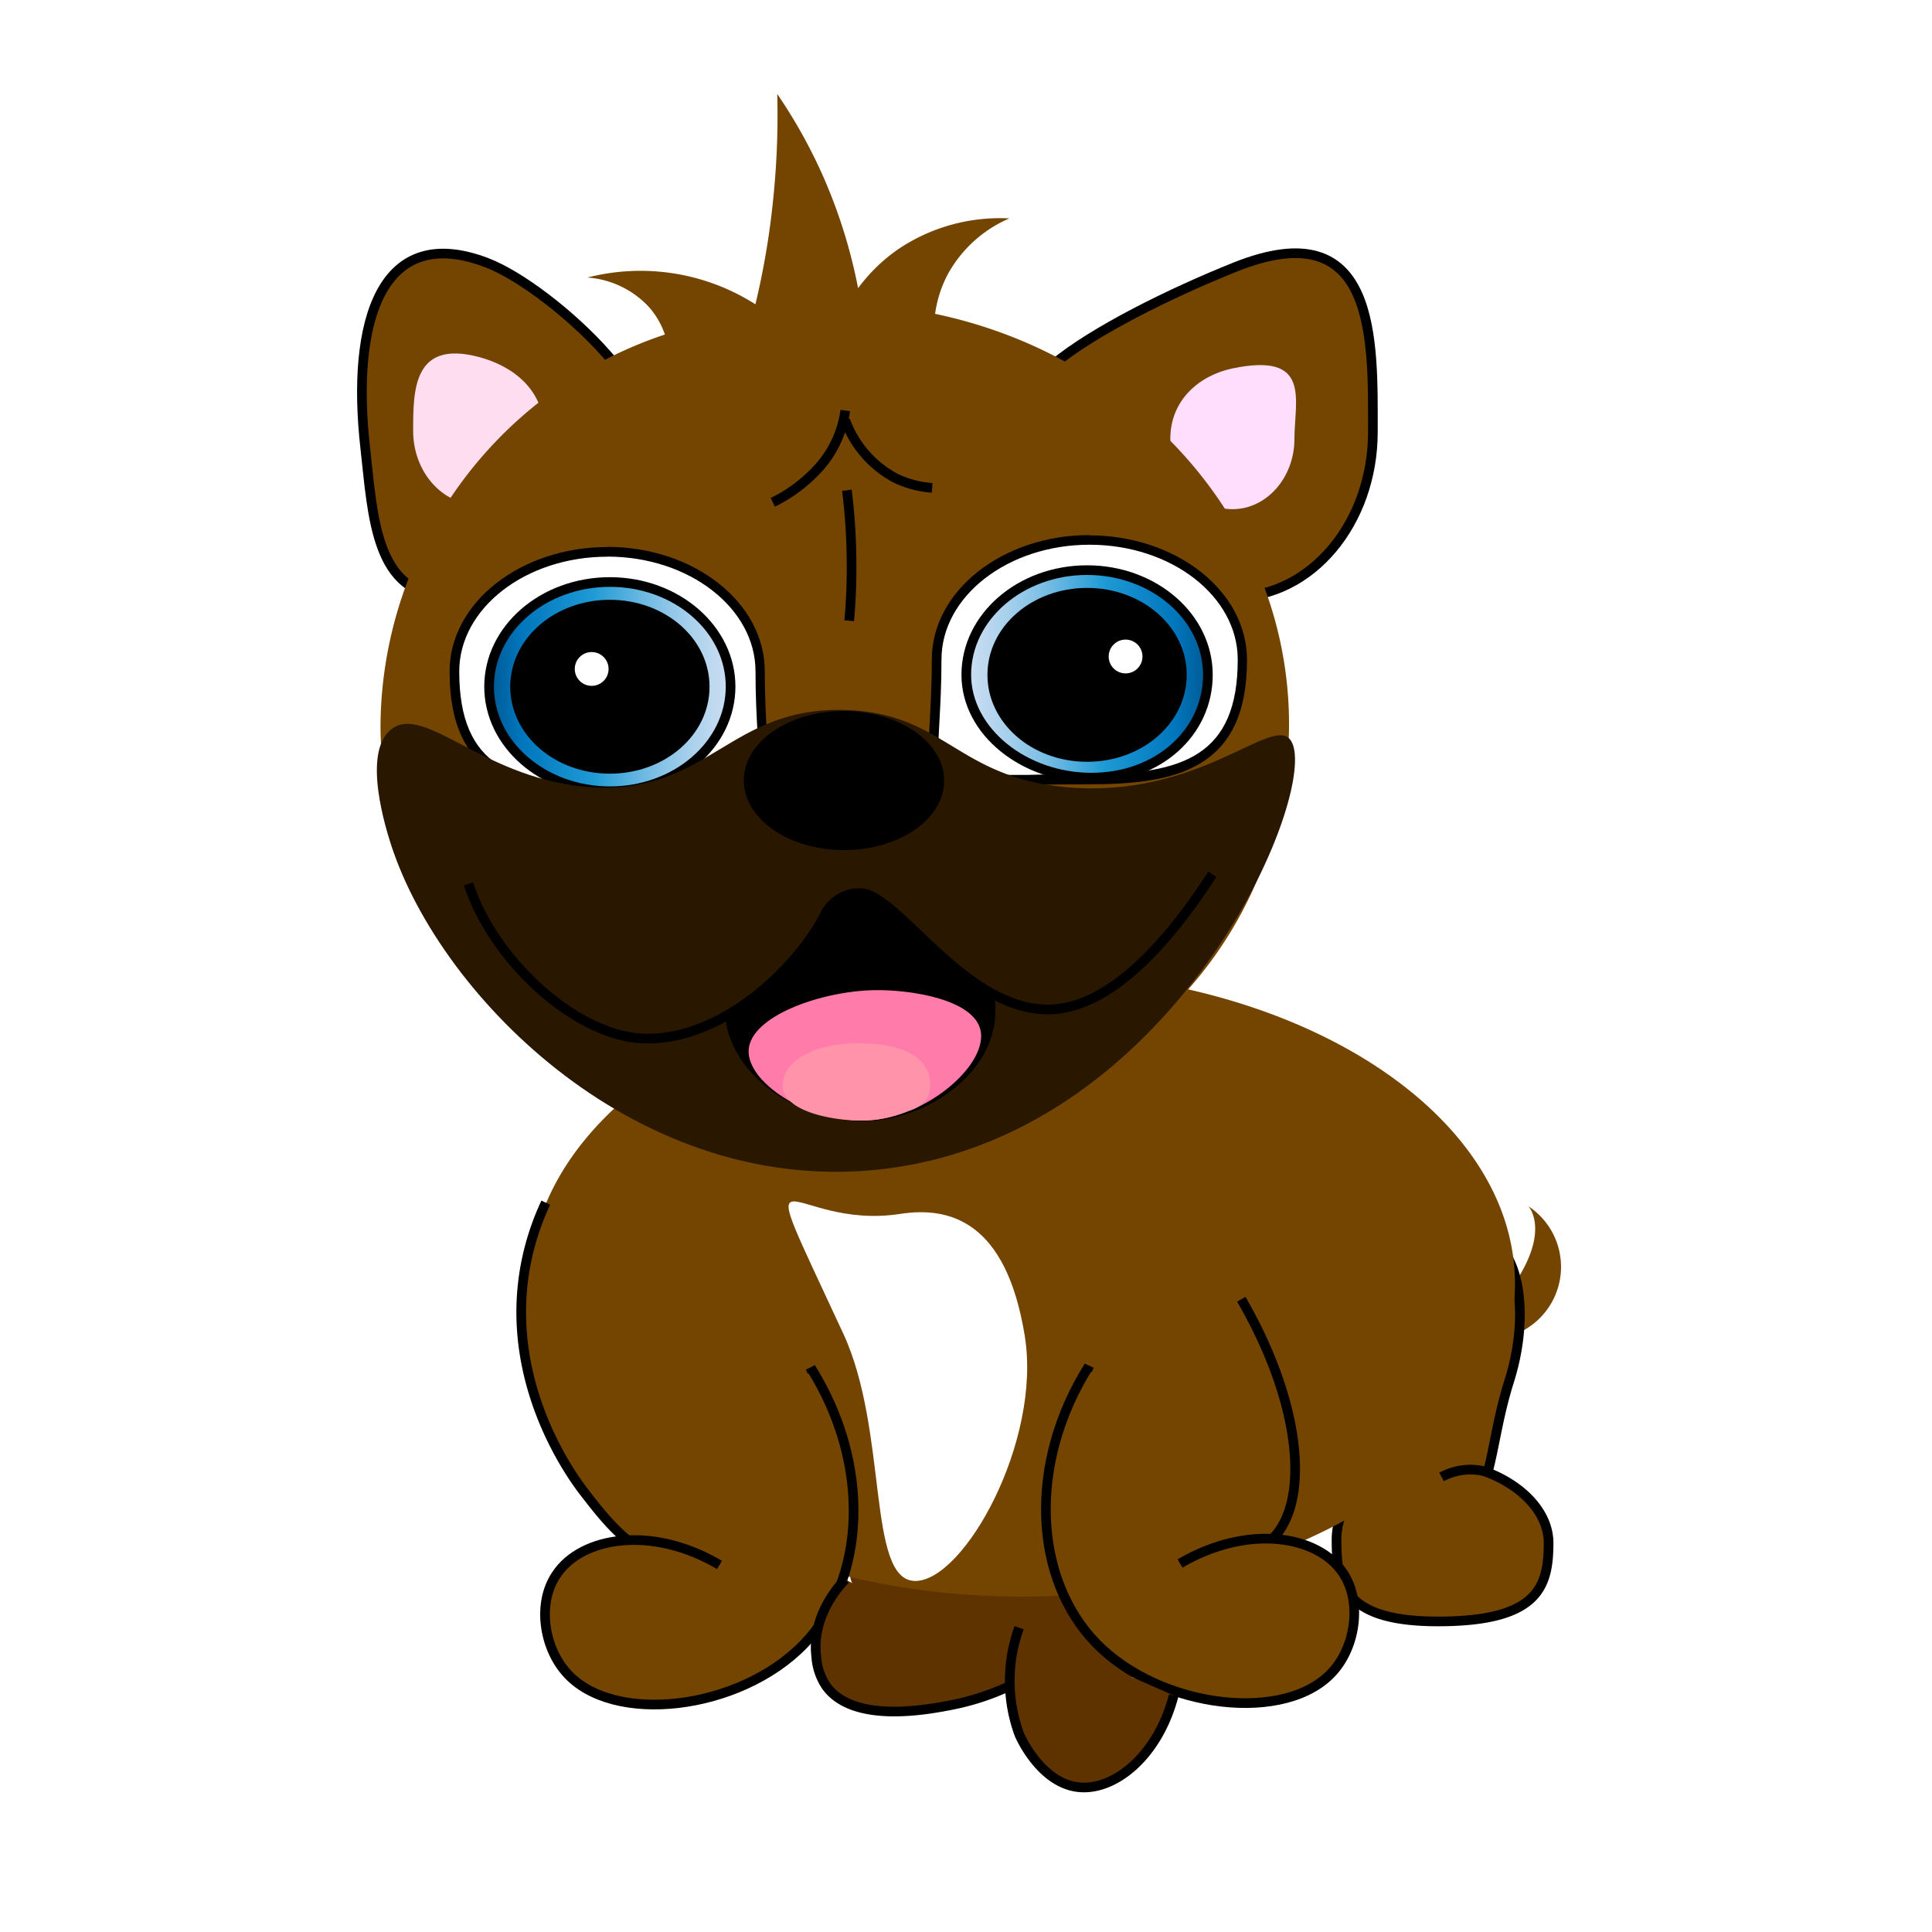 <svg id="Layer_1" data-name="Layer 1" xmlns="http://www.w3.org/2000/svg" xmlns:xlink="http://www.w3.org/1999/xlink" width="200" height="200" viewBox="0 0 200 200"><defs><style>.cls-1,.cls-8{fill:#5f3300;}.cls-2,.cls-5{fill:#744500;}.cls-12,.cls-13,.cls-2,.cls-7,.cls-8{stroke:#000;stroke-miterlimit:10;}.cls-3{fill:#ffddfc;filter:url(#filter);}.cls-4{fill:#ffddf1;}.cls-6{fill:#fff;}.cls-7{fill:none;fill-rule:evenodd;}.cls-9{fill:url(#Sky_2);}.cls-10{fill:url(#Sky_2-2);}.cls-11,.cls-13{fill:#2a1700;}.cls-14{fill:#ff7baa;}.cls-15{fill:#ff93aa;}</style><filter id="filter" x="106" y="22.52" width="44" height="46" filterUnits="userSpaceOnUse"><feOffset input="SourceAlpha"/><feGaussianBlur stdDeviation="5" result="blur"/><feFlood/><feComposite operator="in" in2="blur"/><feComposite in="SourceGraphic"/></filter><linearGradient id="Sky_2" x1="-314.98" y1="71.08" x2="-289.97" y2="71.08" gradientTransform="matrix(-1, 0, 0, 1, -239.34, 0)" gradientUnits="userSpaceOnUse"><stop offset="0" stop-color="#cadef2"/><stop offset="0.06" stop-color="#c1daf0"/><stop offset="0.17" stop-color="#a7d0ec"/><stop offset="0.31" stop-color="#7ec0e5"/><stop offset="0.47" stop-color="#45a9dc"/><stop offset="0.57" stop-color="#1e9ad5"/><stop offset="0.87" stop-color="#0075bc"/><stop offset="0.99" stop-color="#005b95"/></linearGradient><linearGradient id="Sky_2-2" x1="100.03" y1="69.76" x2="125.04" y2="69.76" gradientTransform="matrix(1, 0, 0, 1, 0, 0)" xlink:href="#Sky_2"/></defs><path class="cls-1" d="M117.5,166.5C123,177,114.11,173,105,173s-17-7.24-17-10,5,3,14,1S116.22,164.05,117.5,166.5Z"/><path class="cls-2" d="M142.12,44.72c0,9.42-6.4,17.06-14.29,17.06s-4.38-16.37-14.29-17.06c-17.82-1.23,1.11-11.78,14.29-17.06C142.61,21.74,142.12,35.3,142.12,44.72Z"/><path class="cls-3" d="M134,45.43c0,4-2.87,7.28-6.42,7.28s-6.43-3.26-6.43-7.28,3-6.57,6.43-7.29C135.8,36.43,134,41.4,134,45.43Z"/><path class="cls-2" d="M64.9,46.38c-11.13,4.75-11.07,15.3-18.56,15.3s-7.74-8.25-8.53-15.3C36.32,33.19,39.48,23,50.43,27.21,57.36,29.88,71.73,43.47,64.9,46.38Z"/><path class="cls-4" d="M56.32,44.61c0,4.23-3,7.66-6.77,7.66s-6.78-3.43-6.78-7.66,0-9.44,6.78-7.66C53.15,37.9,56.32,40.38,56.32,44.61Z"/><path class="cls-5" d="M158.23,124.88s2.3,2.46-1.49,8.05-6.94,4.38-6.94,4.38a7.51,7.51,0,1,0,8.43-12.43Z"/><path class="cls-2" d="M154,152.43c.68-2.47,1.06-5.72,2.21-9.39,3-9.44,0-19.26-8.68-14.2-4.14,2.41-7.36,6.47-8.68,14.2a13.13,13.13,0,0,0,2.36,10.62,7.22,7.22,0,0,0-2.85,6c0,4.52,1,8.19,10.49,8.19,10.49,0,11.46-3.67,11.46-8.19C160.26,156.52,157.55,153.81,154,152.43Z"/><path class="cls-5" d="M123,102.42A41.49,41.49,0,0,0,133.44,75c0-20.76-15.67-38.13-36.64-42.51a12.46,12.46,0,0,1,1.31-4.09,13.21,13.21,0,0,1,6.38-5.79,18.87,18.87,0,0,0-11.44,3.14,17.76,17.76,0,0,0-4.22,4.08,54.39,54.39,0,0,0-3.5-11.3,53.35,53.35,0,0,0-4.87-8.8A84.29,84.29,0,0,1,80,21a80.82,80.82,0,0,1-1.8,10.5,22.15,22.15,0,0,0-17.39-2.77,9.61,9.61,0,0,1,6.41,3.1,8.42,8.42,0,0,1,1.61,2.8A43,43,0,0,0,39.39,75c0,16.83,10.3,31.43,25.38,38.69-6.25,5.37-9.94,12-9.94,19.21,0,17.88,22.83,32.38,51,32.38s51-14.5,51-32.38C156.83,118.86,142.71,106.89,123,102.42Z"/><path class="cls-6" d="M106.08,138.27c1.78,10.93-6.27,25.39-11.33,25.39S92,148.13,87.27,138c-10.07-21.73-5.78-10.48,6-12.35C98.3,124.9,104.15,126.39,106.08,138.27Z"/><path class="cls-7" d="M96.5,50.5a10.24,10.24,0,0,1-3.79-1,11.07,11.07,0,0,1-5.21-6"/><path class="cls-2" d="M80,52a15.61,15.61,0,0,0,4.43-3.23A11.07,11.07,0,0,0,87.5,42.5"/><path class="cls-2" d="M87.67,50.75A62.29,62.29,0,0,1,88.15,58a61.39,61.39,0,0,1-.24,6.26"/><path class="cls-2" d="M56.5,124.5a27,27,0,0,0-2,6c-2.6,12.59,4.91,22.6,6,24,2.39,3.08,5,6.51,9.83,7.54.61.13,5.93,1.19,10.18-1.93,4.85-3.56,6.53-11.27,3.37-18.54"/><path class="cls-2" d="M74.48,162c-7-4.13-14.3-2.92-16.88,1-2,2.92-1.32,7.48,1,10.11,4.77,5.5,17.92,4,24.6-2.89,6.43-6.65,7.07-18.54.72-28.65"/><path class="cls-2" d="M128.5,134.5c6.33,10.93,7.18,21.3,3,25a13.37,13.37,0,0,1-15.37.42c-4.83-3.4-6.63-11.2-3.37-18.54"/><path class="cls-2" d="M122.16,161.85c7.05-4.13,14.3-2.91,16.88,1,1.94,2.92,1.32,7.48-1,10.11-4.77,5.5-17.92,4-24.6-2.89-6.43-6.64-7.08-18.54-.72-28.65"/><path class="cls-8" d="M149.23,152.89a6.43,6.43,0,0,1,2.41-.73,6.27,6.27,0,0,1,2.41.25"/><path class="cls-6" d="M72.92,82c-1,0-2.2,0-3.54,0-1.83,0-4-.06-6.5-.06C53.1,81.88,47,79.81,47,69.5c0-6.82,7.11-12.38,15.84-12.38S78.71,62.68,78.71,69.5c0,2.51.11,4.54.2,6.17.16,3,.25,4.62-.49,5.4S75.93,82,72.92,82Z"/><path d="M62.88,57.62c8.45,0,15.33,5.33,15.33,11.88,0,2.52.11,4.56.2,6.2.15,2.65.24,4.4-.35,5s-2.41.75-5.14.75c-1,0-2.19,0-3.54,0-1.86,0-4-.06-6.5-.06-9.71,0-15.34-1.94-15.34-11.88,0-6.55,6.88-11.88,15.34-11.88m0-1c-9,0-16.34,5.77-16.34,12.88,0,11.34,7.32,12.88,16.34,12.88,4.38,0,7.63.1,10,.1,8.71,0,6.29-1.27,6.29-13,0-7.11-7.31-12.88-16.33-12.88Z"/><ellipse class="cls-9" cx="63.13" cy="71.08" rx="12.5" ry="10.83"/><path d="M63.13,60.75c6.62,0,12,4.63,12,10.33s-5.39,10.33-12,10.33-12-4.64-12-10.33,5.39-10.33,12-10.33m0-1c-7.18,0-13,5.07-13,11.33s5.82,11.33,13,11.33,13-5.08,13-11.33-5.83-11.33-13-11.33Z"/><ellipse cx="63.13" cy="71.08" rx="9.81" ry="8.49"/><path d="M63.13,63.09c5.14,0,9.32,3.58,9.32,8s-4.18,8-9.32,8-9.31-3.58-9.31-8,4.18-8,9.31-8m0-1c-5.69,0-10.31,4-10.31,9s4.62,9,10.31,9,10.32-4,10.32-9-4.62-9-10.32-9Z"/><path class="cls-6" d="M102.75,80.75c-3,0-4.78-.14-5.5-.91s-.65-2.42-.49-5.4c.09-1.63.2-3.66.2-6.16,0-6.83,7.1-12.39,15.83-12.39s15.84,5.56,15.84,12.39c0,10.31-6.06,12.38-15.84,12.38-2.52,0-4.67,0-6.49.06l-3.55,0Z"/><path d="M112.79,56.39c8.46,0,15.34,5.33,15.34,11.89,0,9.93-5.63,11.88-15.34,11.88-2.53,0-4.64,0-6.5.06l-3.54,0c-2.73,0-4.55-.12-5.14-.75s-.5-2.38-.35-5c.09-1.64.2-3.68.2-6.19,0-6.56,6.88-11.89,15.33-11.89m0-1c-9,0-16.33,5.77-16.33,12.89,0,11.71-2.42,13,6.29,13,2.41,0,5.66-.09,10-.09,9,0,16.34-1.55,16.34-12.88,0-7.12-7.32-12.89-16.34-12.89Z"/><path class="cls-10" d="M113,80.5c-7,0-13-4.88-13-10.65,0-6,5.61-10.83,12.51-10.83S125,63.88,125,69.85,119.86,80.5,113,80.5Z"/><path d="M112.54,59.52c6.61,0,12,4.63,12,10.33S119.58,80,113,80c-6.76,0-12.47-4.65-12.47-10.15,0-5.7,5.39-10.33,12-10.33m0-1c-7.19,0-13,5.07-13,11.33S105.82,81,113,81s12.54-4.89,12.54-11.15-5.82-11.33-13-11.33Z"/><ellipse cx="112.54" cy="69.85" rx="9.81" ry="8.49"/><path d="M112.54,61.86c5.13,0,9.31,3.59,9.31,8s-4.18,8-9.31,8-9.32-3.59-9.32-8,4.18-8,9.32-8m0-1c-5.7,0-10.32,4-10.32,9s4.62,9,10.32,9,10.31-4,10.31-9-4.62-9-10.31-9Z"/><path class="cls-11" d="M133.5,76.5c3.69,4-10.9,40.73-41.93,44.5-25.29,3.08-45.91-17.64-51.07-33.5-.45-1.4-3.11-9.56,0-12,3.52-2.76,9.82,5.45,21,6,11.94.58,14-8.35,26-8,10.33.3,11.51,7,23,8C124,82.66,131.43,74.25,133.5,76.5Z"/><ellipse cx="87.36" cy="80.78" rx="9.88" ry="6.68"/><path d="M87.36,74.6c5.17,0,9.38,2.77,9.38,6.18S92.53,87,87.36,87,78,84.19,78,80.78s4.21-6.18,9.39-6.18m0-1C81.62,73.6,77,76.81,77,80.78S81.62,88,87.36,88s10.38-3.21,10.38-7.18S93.09,73.6,87.36,73.6Z"/><path class="cls-12" d="M75.5,104.5c.23,6.84,8.25,11.58,15,11,5.34-.46,11.39-4.38,12-10,.74-6.76-6.67-13.21-14-13C82,92.68,75.28,98.08,75.5,104.5Z"/><path class="cls-13" d="M48.5,91.5c2.6,8,11.12,15.69,18,16,8.2.37,16.16-7.32,19-13a3.9,3.9,0,0,1,4-2c4,1,10.57,12,19,12,4,0,9.81-2.85,17-14"/><path class="cls-14" d="M101.5,106.63c-.74-3.21-7.31-4.2-11-4.13-5.49.1-12.81,2.68-13,6.2s6.72,7.9,13,7.23C96.49,115.29,102.27,110,101.5,106.63Z"/><path class="cls-15" d="M96,110.84a3.44,3.44,0,0,1,0,2.84A3.36,3.36,0,0,1,94,115a12.05,12.05,0,0,1-5,1c-2.29,0-7.37-.72-7.94-3.22a2.82,2.82,0,0,1,.39-1.94c.77-1.36,3.25-2.84,7.26-2.84C90,108,94.74,108,96,110.84Z"/><path class="cls-8" d="M87.5,163.5c-.57.59-3.52,3.75-3,8a6.14,6.14,0,0,0,1,3c2.8,4,10.63,2.46,13,2a25.88,25.88,0,0,0,8-3"/><path class="cls-8" d="M105.5,168.5a16.08,16.08,0,0,0,0,11c.37.89,2.44,5,6,5.49,3.78.52,8.38-3.2,10-9.48"/><circle class="cls-6" cx="61.25" cy="69.25" r="1.75"/><circle class="cls-6" cx="116.52" cy="67.96" r="1.75"/></svg>